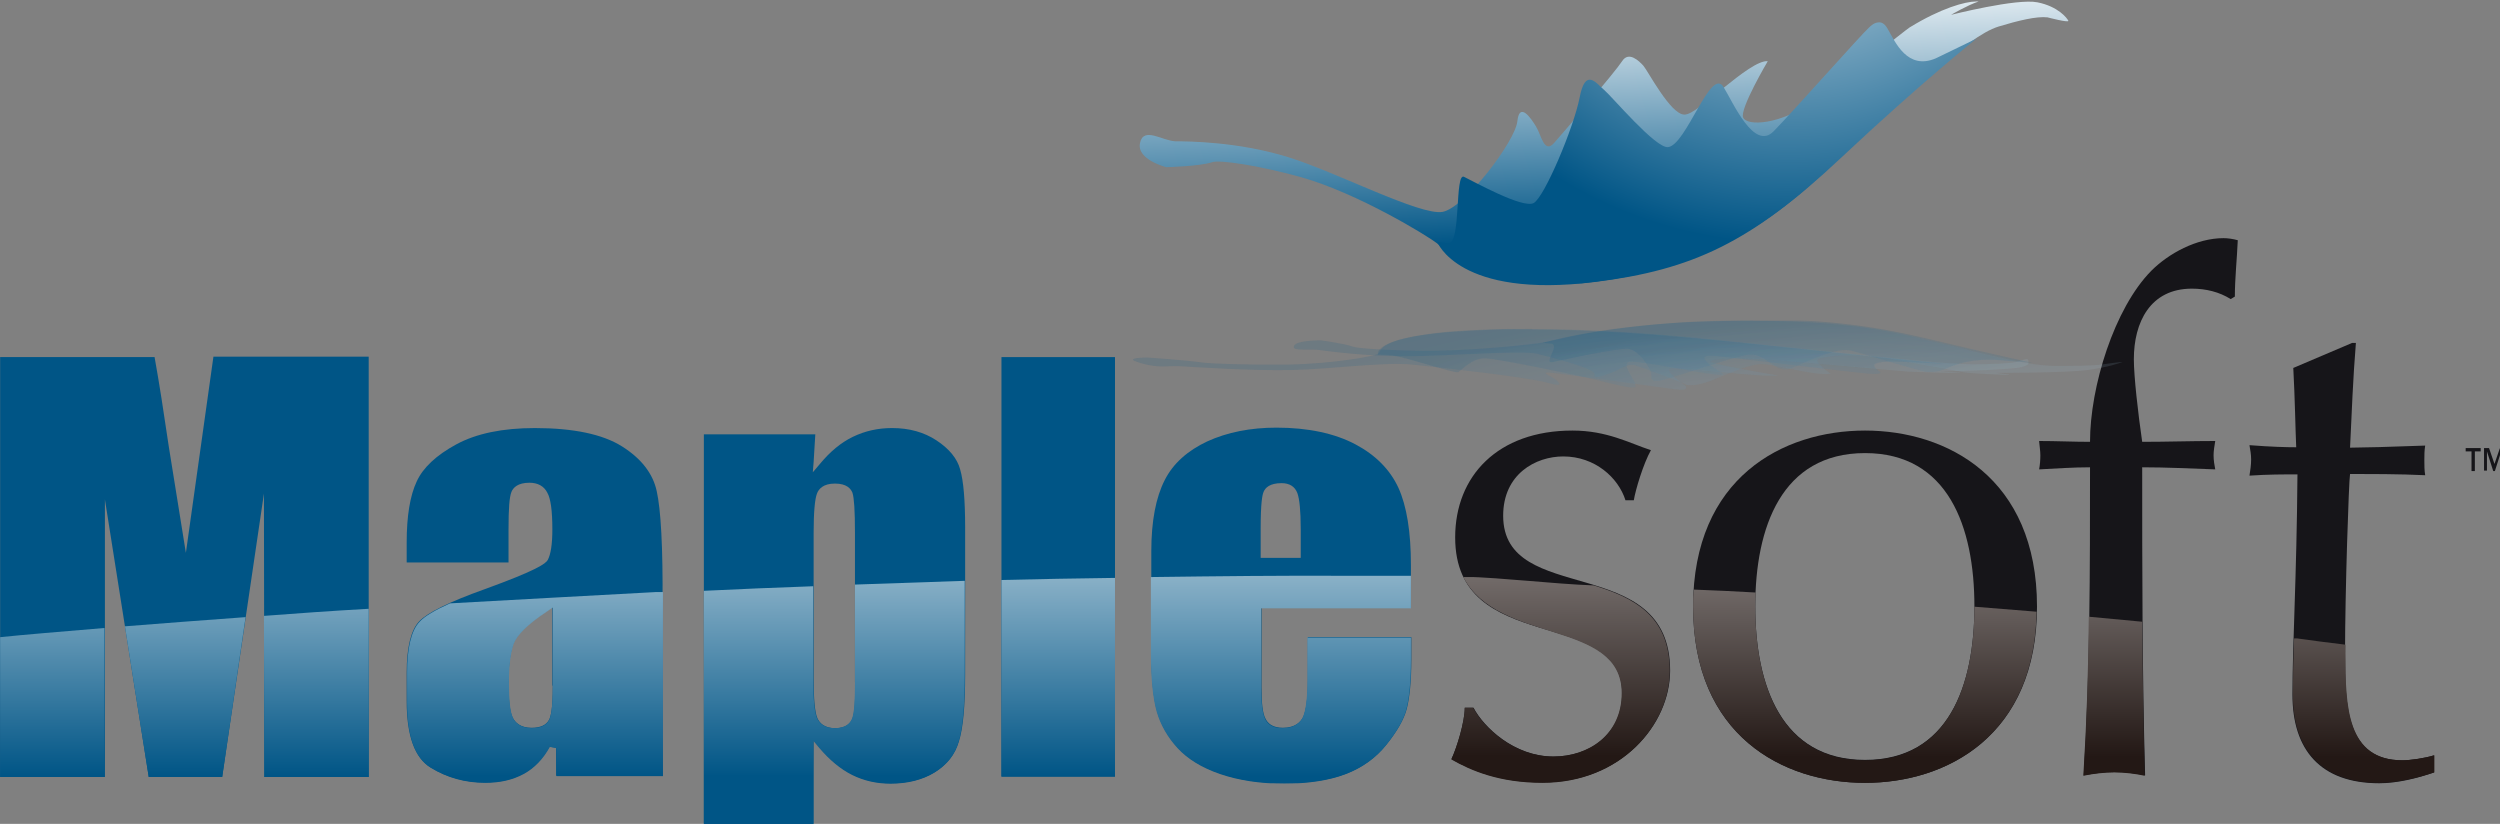 <?xml version="1.0" encoding="UTF-8" standalone="no"?>
<!-- Created with Inkscape (http://www.inkscape.org/) -->

<svg
   width="158.724mm"
   height="52.308mm"
   viewBox="0 0 158.724 52.308"
   version="1.1"
   id="svg5"
   xml:space="preserve"
   inkscape:export-filename="Maplesoft.svg"
   inkscape:export-xdpi="96"
   inkscape:export-ydpi="96"
   xmlns:inkscape="http://www.inkscape.org/namespaces/inkscape"
   xmlns:sodipodi="http://sodipodi.sourceforge.net/DTD/sodipodi-0.dtd"
   xmlns:xlink="http://www.w3.org/1999/xlink"
   xmlns="http://www.w3.org/2000/svg"
   xmlns:svg="http://www.w3.org/2000/svg"><rect x="0" y="0" width="158.724" height="52.308" fill="#808080" stroke="none"/><sodipodi:namedview
     id="namedview7"
     pagecolor="#ffffff"
     bordercolor="#666666"
     borderopacity="1.0"
     inkscape:showpageshadow="2"
     inkscape:pageopacity="0.0"
     inkscape:pagecheckerboard="0"
     inkscape:deskcolor="#d1d1d1"
     inkscape:document-units="mm"
     showgrid="false" /><defs
     id="defs2"><path
       id="SVGID_1_"
       d="m 477.5,231.4 c -1.5,1 -15.3,12.2 -22.5,17.4 -8.6,6.1 -16.5,6.3 -17.4,4.2 -0.9,-2 5.9,-13.5 5.9,-13.5 -2.2,-0.2 -6.5,3.1 -10.6,6.4 -4,3.2 -7.7,6.5 -9.4,6.4 -3.3,0 -8.8,-10.6 -9.8,-11.7 -1,-1.1 -3.5,-3.6 -5.1,-1.1 -1.6,2.5 -13.9,16.9 -16.3,19.6 -2.4,2.7 -3.1,-2 -4.3,-3.9 -1.2,-2 -4,-6.1 -4.5,-1.3 -0.5,4.8 -12.6,20.7 -17.9,21.7 -5.3,1 -25.6,-9.6 -37,-13.1 -11.9,-3.7 -23.8,-3.8 -27,-3.8 -3.1,-0.1 -7.7,-3.6 -8.5,0.4 -0.9,4 6.3,5.8 6.3,5.8 0,0 8,-0.2 11,-1.2 1.6,-0.6 10.9,0.7 21.3,3.6 13.5,3.8 30.2,14 32.5,15.8 3.6,3 12.2,10.5 34.8,9.6 38.6,-3.8 54.8,-24.1 65.8,-33.8 11.9,-10.4 26.1,-25.3 34,-27.7 4.6,-1.4 9.1,-2.5 11.7,-2.2 0,0 5.3,1.4 5,0.8 -0.3,-0.6 -2.4,-3.4 -7.4,-4.4 -4.9,-1 -20.7,3 -20.7,3 0,0 3.9,-2.3 6.6,-3.2 -0.2,0 -0.4,0 -0.6,0 -2.6,0 -8.4,1.6 -15.9,6.2" /><path
       id="SVGID_4_"
       d="m 467.7,231.5 c -1.7,1.5 -18.1,20 -22.8,24.8 -4.7,4.8 -9.7,-6.9 -12,-10.6 -3.1,-5 -8.9,13.9 -13.3,14.4 -3,0.3 -13.4,-12.1 -15.3,-13.7 -1.9,-1.6 -4.5,-5.5 -5.9,1.9 -1.4,7.1 -8.4,23.8 -11,25.2 -2.6,1.4 -14.6,-5.3 -16.7,-6.3 -2.2,-1 -0.7,15.7 -3.6,15.9 l -2.8,-0.3 c 0,0 5.1,13.7 37.8,9.6 23.4,-2.9 37.4,-9.5 58.9,-29.7 19.5,-18.3 32.5,-28.6 32.5,-28.6 l -9.7,4.7 c -6.9,3 -9.8,-4 -11.5,-6.9 -0.7,-1.3 -1.4,-1.7 -2.1,-1.7 -1.1,0 -1.9,0.7 -2.5,1.3" /><rect
       id="SVGID_7_"
       x="291.3"
       y="303.6"
       width="214.7"
       height="14.7" /><rect
       id="SVGID_9_"
       x="291.3"
       y="303.6"
       width="214.7"
       height="14.7" /><rect
       id="SVGID_11_"
       x="291.3"
       y="303.6"
       width="214.7"
       height="14.7" /><path
       id="SVGID_13_"
       d="m 387,303.6 c -6.9,0 -14,0.2 -21,0.8 -16.9,1.8 -14.7,4.6 -16,5.3 -0.8,0.4 -10.1,2.3 -21.6,2.5 -9,0.1 -18.1,-0.2 -20.4,-0.5 -4.2,-0.6 -13.2,-1.2 -13.2,-1.2 0,0 -3.3,0 -3.4,0.5 v 0 c 0,0.2 0.5,0.4 1.7,0.8 3.2,0.9 5,0.9 7,0.8 0.9,0 1.8,-0.1 2.9,0 3.4,0.2 16.6,1.1 26.4,0.9 9.4,-0.2 22.2,-2 29,-1.3 6.8,0.7 27.5,3 32.1,4.3 4.6,1.3 2.9,-0.1 2.1,-0.8 -0.9,-0.7 -4.5,-2 -0.4,-1.5 4.1,0.5 25.5,3.4 28.9,3.9 3.3,0.5 3,-0.4 2.7,-0.8 -0.3,-0.4 -5.7,-3.9 -3.4,-4.2 1.1,-0.1 6.4,0.4 11.9,0.9 6,0.6 12.2,1.1 13.7,0.8 0,0 -14.9,-2.5 -16.1,-3.2 -1.2,-0.6 4.6,-1.4 16.1,-0.4 9.6,0.7 29.4,2.6 31.3,2.7 2,0.1 11.6,0.4 12.4,0.3 0.8,-0.1 -4.7,-0.3 -4.7,-0.3 0,0 16.6,-0.4 19.3,-1.1 2.7,-0.7 1.7,-1.7 1.4,-1.9 -0.3,-0.2 -2.8,0.7 -2.8,0.7 -1.5,0.3 -5.7,0.5 -10.2,0.5 -7.7,0.1 -31,-2.8 -48.6,-4.5 -12.5,-1.3 -33.6,-3.9 -56.7,-3.9 H 387 Z" /><rect
       id="SVGID_16_"
       x="350.1"
       y="303.6"
       width="136"
       height="14.1" /><path
       id="SVGID_18_"
       d="m 367.3,304.4 c -18.8,1.5 -17.2,5.4 -17.2,5.4 l 2.8,0.1 c 3.4,0.3 15.9,4.6 16.5,4.1 0.7,-0.5 3.3,-3.4 6.4,-3.3 3.1,0.1 22.8,4.1 30,6 2.9,0.7 4.5,1 5.3,1 v 0 c 1.2,0 0.6,-0.6 0.6,-1 0,-0.6 -3.6,-5.1 -1.2,-5.2 1.6,-0.1 6.4,0.7 11.2,1.6 6.1,1.1 12.2,2.1 10.9,1.2 -1.6,-1.2 -8.3,-5 -0.8,-4.1 7.6,0.9 32.5,3.9 35.1,4.1 1.9,0.2 4.6,0.3 3.2,-0.6 -1.4,-1 -2.8,-2.4 4.7,-2.2 l 11.1,0.5 c 0,0 -15.2,-1.5 -48.3,-5 -21.4,-2.2 -36.7,-3.2 -49.9,-3.2 -7.1,-0.2 -13.7,0.1 -20.4,0.6" /><rect
       id="SVGID_21_"
       x="329.9"
       y="301.6"
       width="198.7"
       height="15.6" /><rect
       id="SVGID_23_"
       x="329.9"
       y="301.6"
       width="198.7"
       height="15.6" /><rect
       id="SVGID_25_"
       x="329.9"
       y="301.6"
       width="198.7"
       height="15.6" /><path
       id="SVGID_27_"
       d="m 440.1,301.6 c -4.9,0 -10.2,0.1 -16.2,0.4 -22.3,1.5 -30.5,4.3 -34.2,4.9 -2.2,0.4 -17.8,2.1 -28.9,2 -8.6,-0.1 -15.8,-0.6 -16.7,-1 -1.8,-0.7 -7.6,-1.5 -7.6,-1.5 0,0 -5.9,-0.1 -6.5,1.3 0,0.1 -0.1,0.2 -0.1,0.2 v 0.1 c 0.1,0.7 1.8,0.6 3.5,0.6 0.9,0 1.9,0 2.6,0.1 2.3,0.3 11.1,1.5 20.9,1.5 9.5,0 27.8,-1.5 31.3,-0.6 3.5,0.9 14.3,3.6 13.8,5 -0.5,1.4 3.1,-0.1 4.7,-0.7 1.6,-0.7 3.3,-2.1 5.1,-1.5 1.8,0.6 11,3.9 12.1,4.6 1.1,0.6 4.1,-0.3 5.4,-0.7 1.2,-0.4 8.9,-4 12.2,-4.2 1.6,-0.1 4.6,0.5 7.8,1.2 3.4,0.7 7,1.4 9.3,1.1 0,0 -4.3,-2.9 -3,-3.6 1.3,-0.7 9.2,-1.3 16.4,-0.1 6.1,1 17.6,3.2 18.8,3.4 1.2,0.2 9.4,0.6 10.4,0.6 1,-0.1 -3,-0.5 -3,-0.5 0,0 16.7,0 21.9,-0.7 5.1,-0.7 7.8,-1.7 8.3,-1.9 0.5,-0.2 -5.1,0.6 -5.1,0.6 -2.6,0.3 -6.9,0.3 -11.2,0.3 -7.3,-0.1 -18.4,-3.4 -28,-5.6 -7.5,-1.7 -18.4,-5.2 -43.9,-5.2 h -0.1 z" /><rect
       id="SVGID_30_"
       x="389.5"
       y="301.6"
       width="117.5"
       height="14.6" /><path
       id="SVGID_32_"
       d="m 441.2,301.6 c -5,0 -10.3,0.2 -16.1,0.4 -22.9,1.1 -35.6,5 -35.6,5 l 2.2,0.2 c 2,0.4 -2.1,4.9 0.2,4.4 2.4,-0.5 15.7,-3.4 18.1,-3.2 2.3,0.2 5.8,4.6 5.6,6.6 -0.1,0.8 0.4,1.1 1.1,1.1 h 0.1 c 1.2,0 2.9,-0.6 4.2,-1 2.3,-0.6 15.3,-5.1 18.2,-5.3 1.9,-0.1 3.3,0.9 4.6,1.8 1.7,1.2 3.3,2.4 5.6,1.4 3.1,-1.3 10.6,-5.2 14.3,-4.1 3.6,1.1 15.7,4.6 17.1,4.9 1,0.2 3.1,0.4 5.3,-0.6 2.2,-1 6.2,-2.5 12.4,-2.1 l 8.5,0.7 c 0,0 -8.5,-1.8 -26.1,-6 -13,-3.1 -24.8,-4.4 -39.3,-4.4 h -0.4 z" /><path
       id="SVGID_35_"
       d="m 142.9,396.9 c -0.7,-1.4 -1,-4.2 -1,-8.7 0,-3.9 0.4,-6.8 1.1,-9 0.8,-2.2 3.4,-4.8 8.1,-7.9 l 1.3,-0.9 v 18.8 c 0,5.8 -0.5,7.4 -0.9,8.2 -0.7,1.3 -2.1,1.9 -4.2,1.9 -2.7,-0.1 -3.9,-1.3 -4.4,-2.4 m -15.1,-27.5 c -3.6,1.6 -6.1,3.1 -7.3,4.4 -2,2.1 -3,6.3 -3,12.3 v 6.9 c 0,8.2 1.9,13.5 5.7,15.8 3.9,2.4 8.3,3.6 13,3.6 3.6,0 6.6,-0.7 9.2,-2.1 2.6,-1.4 4.7,-3.6 6.3,-6.5 l 1.6,0.3 v 6.7 h 25.5 v -41.2 c 0,-1 0,-2 0,-3 -18.1,1 -35.2,1.9 -51,2.8" /><path
       id="SVGID_38_"
       d="m 224.8,364.9 v 23.4 c 0,4.6 -0.2,7.4 -0.7,8.7 -0.4,1 -1.4,2.3 -4.1,2.3 -2.7,0 -3.8,-1.3 -4.3,-2.4 -0.6,-1.4 -0.9,-4.5 -0.9,-9.7 v -21.9 c -9,0.3 -17.7,0.7 -26.3,1.1 V 423 h 26.3 v -20.7 l 1.5,1.8 c 2.4,2.8 5,5 7.8,6.4 2.8,1.4 5.9,2.1 9.2,2.1 4.1,0 7.7,-0.9 10.6,-2.7 2.9,-1.8 4.8,-4.2 5.7,-7.3 1,-3.1 1.5,-8.5 1.5,-16 V 364 c -8.9,0.3 -17.6,0.6 -26.3,0.9" /><path
       id="SVGID_41_"
       d="M 259.9,363.8 V 411 h 27.2 v -47.7 c -9.2,0.1 -18.2,0.3 -27.2,0.5" /><path
       id="SVGID_44_"
       d="m 295.7,363.1 v 18.3 c 0,6.1 0.5,10.9 1.4,14 0.9,3.1 2.6,6.1 5,8.7 2.4,2.6 5.8,4.7 10.2,6.2 4.4,1.5 9.5,2.3 15.3,2.3 5.9,0 10.9,-0.8 14.8,-2.3 3.9,-1.5 7.1,-3.8 9.6,-6.9 2.5,-3.1 4.2,-6 4.9,-8.6 0.7,-2.7 1.1,-6.7 1.1,-11.8 v -5.4 h -24.8 v 10.3 c 0,4.3 -0.4,7.2 -1.1,8.8 -0.6,1.2 -1.9,2.6 -4.9,2.6 -2.5,0 -3.6,-1.1 -4.1,-2.1 -0.6,-1.2 -1,-3.7 -1,-7.7 v -18.9 h 36 v -7.8 c -4.8,0 -9.5,0 -14.2,0 -16.4,-0.1 -32.4,0.1 -48.2,0.3" /><path
       id="SVGID_47_"
       d="m 83.2,372.4 0.1,38.6 h 25 v -40.3 c -8.9,0.5 -17.2,1.1 -25.1,1.7" /><path
       id="SVGID_50_"
       d="M 20,377.5 V 411 h 25 v -35.7 c -10.7,0.9 -19.2,1.6 -25,2.2" /><path
       id="SVGID_53_"
       d="m 49.9,374.9 5.7,36.1 h 17.6 l 5.6,-38.3 c -10.7,0.8 -20.4,1.5 -28.9,2.2" /><path
       id="SVGID_56_"
       d="m 408.5,390.9 c 0,10 -8,15.2 -16.4,15.2 -9.5,0 -16.8,-7.1 -19.2,-11.7 h -2 c 0,3.4 -1.9,9.5 -3.2,12.4 4.7,2.7 11.5,5.6 21.8,5.6 18.8,0 30.5,-13.9 30.5,-26.8 0,-13.4 -8.8,-17.6 -18.2,-20.5 -10.3,-0.4 -21.1,-1.8 -31.3,-2.1 8.2,16.3 38,10.2 38,27.9" /><path
       id="SVGID_59_"
       d="m 425.6,370.2 c 0,30.8 21.5,42.2 41.2,42.2 19.4,0 40.6,-11.1 41.1,-41 -5,-0.4 -9.9,-0.8 -14.9,-1.2 v 0 c 0,19 -6.3,36.8 -26.2,36.8 -20,0 -26.3,-17.8 -26.3,-36.8 0,-1.1 0,-2.3 0.1,-3.4 -5,-0.3 -9.9,-0.5 -14.8,-0.7 -0.2,1.4 -0.2,2.7 -0.2,4.1" /><path
       id="SVGID_62_"
       d="m 519.1,410.7 c 2.5,-0.5 5.1,-0.8 7.4,-0.8 2.4,0 4.9,0.3 7.3,0.8 -0.3,-12.4 -0.5,-24.7 -0.6,-36.9 -4.3,-0.4 -8.5,-0.8 -12.8,-1.2 -0.1,12.6 -0.5,25.3 -1.3,38.1" /><path
       id="SVGID_65_"
       d="m 569.3,391.2 c 0,13.2 6.8,21.2 20.8,21.2 4.2,0 9.1,-1.2 13.1,-2.5 v -4.1 c -2.2,0.7 -5.8,1.2 -7.6,1.2 -13.4,0 -13.7,-12.9 -13.7,-25.6 0,-0.7 0,-1.4 0,-2.1 -4.1,-0.5 -8.2,-1 -12.3,-1.6 -0.2,5 -0.3,9.4 -0.3,13.5" /><linearGradient
       id="SVGID_3_"
       gradientUnits="userSpaceOnUse"
       x1="-4.209"
       y1="729.047"
       x2="-0.341"
       y2="729.047"
       gradientTransform="matrix(0.604,15.951,-15.951,0.604,12034.003,-152.812)">
		<stop
   offset="0"
   style="stop-color:#FFFFFF"
   id="stop34" />
		<stop
   offset="1"
   style="stop-color:#005586"
   id="stop36" />
	</linearGradient><clipPath
       id="SVGID_2_">
		<use
   xlink:href="#SVGID_1_"
   style="overflow:visible"
   id="use31" />
	</clipPath><radialGradient
       id="SVGID_6_"
       cx="19.561"
       cy="737.606"
       r="3.868"
       gradientTransform="matrix(-26.266,6.695,-6.695,-26.266,5900.418,19421.447)"
       gradientUnits="userSpaceOnUse">
		<stop
   offset="0"
   style="stop-color:#FFFFFF"
   id="stop49" />
		<stop
   offset="1"
   style="stop-color:#005586"
   id="stop51" />
	</radialGradient><clipPath
       id="SVGID_5_">
		<use
   xlink:href="#SVGID_4_"
   style="overflow:visible"
   id="use46" />
	</clipPath><clipPath
       id="SVGID_8_">
				<use
   xlink:href="#SVGID_7_"
   style="overflow:visible"
   id="use61" />
			</clipPath><clipPath
       id="SVGID_10_">
					<use
   xlink:href="#SVGID_9_"
   style="overflow:visible"
   id="use67" />
				</clipPath><clipPath
       id="SVGID_12_">
							<use
   xlink:href="#SVGID_11_"
   style="overflow:visible"
   id="use73" />
						</clipPath><linearGradient
       id="SVGID_15_"
       gradientUnits="userSpaceOnUse"
       x1="38.094"
       y1="665.806"
       x2="41.962"
       y2="665.806"
       gradientTransform="matrix(-27.19,-10.61,-7.539,1.759,6536.355,-423.958)">
								<stop
   offset="0"
   style="stop-color:#FFFFFF"
   id="stop82" />
								<stop
   offset="1"
   style="stop-color:#005586"
   id="stop84" />
							</linearGradient><clipPath
       id="SVGID_14_">
								<use
   xlink:href="#SVGID_13_"
   style="overflow:visible"
   id="use79" />
							</clipPath><clipPath
       id="SVGID_17_">
							<use
   xlink:href="#SVGID_16_"
   style="overflow:visible"
   id="use98" />
						</clipPath><radialGradient
       id="SVGID_20_"
       cx="0.26"
       cy="692.979"
       r="3.868"
       gradientTransform="matrix(-29.815,0.718,22.231,9.595,-14900.823,-6308.727)"
       gradientUnits="userSpaceOnUse">
								<stop
   offset="0"
   style="stop-color:#FFFFFF"
   id="stop107" />
								<stop
   offset="5.615230e-003"
   style="stop-color:#FFFFFF"
   id="stop109" />
								<stop
   offset="1"
   style="stop-color:#005586"
   id="stop111" />
							</radialGradient><clipPath
       id="SVGID_19_">
								<use
   xlink:href="#SVGID_18_"
   style="overflow:visible"
   id="use104" />
							</clipPath><clipPath
       id="SVGID_22_">
				<use
   xlink:href="#SVGID_21_"
   style="overflow:visible"
   id="use131" />
			</clipPath><clipPath
       id="SVGID_24_">
					<use
   xlink:href="#SVGID_23_"
   style="overflow:visible"
   id="use137" />
				</clipPath><clipPath
       id="SVGID_26_">
							<use
   xlink:href="#SVGID_25_"
   style="overflow:visible"
   id="use143" />
						</clipPath><linearGradient
       id="SVGID_29_"
       gradientUnits="userSpaceOnUse"
       x1="52.518"
       y1="769.312"
       x2="56.386"
       y2="769.312"
       gradientTransform="matrix(15.619,-11.274,-13.731,1.607,10125.406,-301.069)">
								<stop
   offset="0"
   style="stop-color:#FFFFFF"
   id="stop152" />
								<stop
   offset="1"
   style="stop-color:#005586"
   id="stop154" />
							</linearGradient><clipPath
       id="SVGID_28_">
								<use
   xlink:href="#SVGID_27_"
   style="overflow:visible"
   id="use149" />
							</clipPath><clipPath
       id="SVGID_31_">
							<use
   xlink:href="#SVGID_30_"
   style="overflow:visible"
   id="use168" />
						</clipPath><radialGradient
       id="SVGID_34_"
       cx="38.382"
       cy="692.93"
       r="3.868"
       gradientTransform="matrix(-29.998,0.05,-14.822,10.085,11832.912,-6649.132)"
       gradientUnits="userSpaceOnUse">
								<stop
   offset="0"
   style="stop-color:#FFFFFF"
   id="stop177" />
								<stop
   offset="1"
   style="stop-color:#005586"
   id="stop179" />
							</radialGradient><clipPath
       id="SVGID_33_">
								<use
   xlink:href="#SVGID_32_"
   style="overflow:visible"
   id="use174" />
							</clipPath><linearGradient
       id="SVGID_37_"
       gradientUnits="userSpaceOnUse"
       x1="6.677"
       y1="708.295"
       x2="10.545"
       y2="708.295"
       gradientTransform="matrix(0,23.018,23.018,0,-16155.381,168.11)">
		<stop
   offset="0"
   style="stop-color:#FFFFFF"
   id="stop218" />
		<stop
   offset="1"
   style="stop-color:#005586"
   id="stop220" />
	</linearGradient><clipPath
       id="SVGID_36_">
		<use
   xlink:href="#SVGID_35_"
   style="overflow:visible"
   id="use215" />
	</clipPath><linearGradient
       id="SVGID_40_"
       gradientUnits="userSpaceOnUse"
       x1="6.677"
       y1="710.607"
       x2="10.545"
       y2="710.607"
       gradientTransform="matrix(0,23.018,23.018,0,-16136.998,168.105)">
		<stop
   offset="0"
   style="stop-color:#FFFFFF"
   id="stop233" />
		<stop
   offset="1"
   style="stop-color:#005586"
   id="stop235" />
	</linearGradient><clipPath
       id="SVGID_39_">
		<use
   xlink:href="#SVGID_38_"
   style="overflow:visible"
   id="use230" />
	</clipPath><linearGradient
       id="SVGID_43_"
       gradientUnits="userSpaceOnUse"
       x1="6.677"
       y1="712.334"
       x2="10.545"
       y2="712.334"
       gradientTransform="matrix(0,23.018,23.018,0,-16123.027,168.109)">
		<stop
   offset="0"
   style="stop-color:#FFFFFF"
   id="stop248" />
		<stop
   offset="1"
   style="stop-color:#005586"
   id="stop250" />
	</linearGradient><clipPath
       id="SVGID_42_">
		<use
   xlink:href="#SVGID_41_"
   style="overflow:visible"
   id="use245" />
	</clipPath><linearGradient
       id="SVGID_46_"
       gradientUnits="userSpaceOnUse"
       x1="6.677"
       y1="714.053"
       x2="10.546"
       y2="714.053"
       gradientTransform="matrix(0,23.019,23.019,0,-16109.873,168.09)">
		<stop
   offset="0"
   style="stop-color:#FFFFFF"
   id="stop263" />
		<stop
   offset="1"
   style="stop-color:#005586"
   id="stop265" />
	</linearGradient><clipPath
       id="SVGID_45_">
		<use
   xlink:href="#SVGID_44_"
   style="overflow:visible"
   id="use260" />
	</clipPath><linearGradient
       id="SVGID_49_"
       gradientUnits="userSpaceOnUse"
       x1="6.677"
       y1="706.609"
       x2="10.545"
       y2="706.609"
       gradientTransform="matrix(0,23.018,23.018,0,-16169.302,168.099)">
		<stop
   offset="0"
   style="stop-color:#FFFFFF"
   id="stop278" />
		<stop
   offset="1"
   style="stop-color:#005586"
   id="stop280" />
	</linearGradient><clipPath
       id="SVGID_48_">
		<use
   xlink:href="#SVGID_47_"
   style="overflow:visible"
   id="use275" />
	</clipPath><linearGradient
       id="SVGID_52_"
       gradientUnits="userSpaceOnUse"
       x1="6.677"
       y1="704.573"
       x2="10.546"
       y2="704.573"
       gradientTransform="matrix(0,23.019,23.019,0,-16185.951,168.09)">
		<stop
   offset="0"
   style="stop-color:#FFFFFF"
   id="stop293" />
		<stop
   offset="1"
   style="stop-color:#005586"
   id="stop295" />
	</linearGradient><clipPath
       id="SVGID_51_">
		<use
   xlink:href="#SVGID_50_"
   style="overflow:visible"
   id="use290" />
	</clipPath><linearGradient
       id="SVGID_55_"
       gradientUnits="userSpaceOnUse"
       x1="6.677"
       y1="705.598"
       x2="10.545"
       y2="705.598"
       gradientTransform="matrix(0,23.018,23.018,0,-16177.435,168.099)">
		<stop
   offset="0"
   style="stop-color:#FFFFFF"
   id="stop308" />
		<stop
   offset="1"
   style="stop-color:#005586"
   id="stop310" />
	</linearGradient><clipPath
       id="SVGID_54_">
		<use
   xlink:href="#SVGID_53_"
   style="overflow:visible"
   id="use305" />
	</clipPath><linearGradient
       id="SVGID_58_"
       gradientUnits="userSpaceOnUse"
       x1="9.226"
       y1="717.686"
       x2="13.094"
       y2="717.686"
       gradientTransform="matrix(0,30.89,30.89,0,-21775.387,1.554)">
		<stop
   offset="0"
   style="stop-color:#FFFFFF"
   id="stop323" />
		<stop
   offset="1"
   style="stop-color:#231815"
   id="stop325" />
	</linearGradient><clipPath
       id="SVGID_57_">
		<use
   xlink:href="#SVGID_56_"
   style="overflow:visible"
   id="use320" />
	</clipPath><linearGradient
       id="SVGID_61_"
       gradientUnits="userSpaceOnUse"
       x1="9.032"
       y1="719.371"
       x2="12.9"
       y2="719.371"
       gradientTransform="matrix(0,30.138,30.138,0,-21213.385,17.393)">
		<stop
   offset="0"
   style="stop-color:#FFFFFF"
   id="stop338" />
		<stop
   offset="1"
   style="stop-color:#231815"
   id="stop340" />
	</linearGradient><clipPath
       id="SVGID_60_">
		<use
   xlink:href="#SVGID_59_"
   style="overflow:visible"
   id="use335" />
	</clipPath><linearGradient
       id="SVGID_64_"
       gradientUnits="userSpaceOnUse"
       x1="9.032"
       y1="720.842"
       x2="12.9"
       y2="720.842"
       gradientTransform="matrix(0,30.138,30.138,0,-21197.93,17.393)">
		<stop
   offset="0"
   style="stop-color:#FFFFFF"
   id="stop353" />
		<stop
   offset="1"
   style="stop-color:#231815"
   id="stop355" />
	</linearGradient><clipPath
       id="SVGID_63_">
		<use
   xlink:href="#SVGID_62_"
   style="overflow:visible"
   id="use350" />
	</clipPath><linearGradient
       id="SVGID_67_"
       gradientUnits="userSpaceOnUse"
       x1="9.032"
       y1="722.311"
       x2="12.9"
       y2="722.311"
       gradientTransform="matrix(0,30.138,30.138,0,-21182.496,17.393)">
		<stop
   offset="0"
   style="stop-color:#FFFFFF"
   id="stop368" />
		<stop
   offset="1"
   style="stop-color:#231815"
   id="stop370" />
	</linearGradient><clipPath
       id="SVGID_66_">
		<use
   xlink:href="#SVGID_65_"
   style="overflow:visible"
   id="use365" />
	</clipPath></defs><g
     inkscape:label="Ebene 1"
     inkscape:groupmode="layer"
     id="layer1"
     transform="translate(285.556,-43.83)"><g
       id="g646"
       transform="matrix(0.265,0,0,0.265,-290.847,-15.754)"><g
         id="g26">
	<path
   class="st0"
   d="m 373,394.4 c 2.4,4.6 9.7,11.7 19.2,11.7 8.5,0 16.4,-5.2 16.4,-15.2 0,-21 -40,-8.6 -40,-37.3 0,-14.7 10.2,-25.6 28.1,-25.6 8.3,0 13.6,3 18.8,4.7 -1.8,3.2 -3.7,9.5 -4.1,12 h -2 c -1.7,-5.4 -7.3,-10.5 -14.9,-10.5 -6.6,0 -14.4,4.2 -14.4,14.2 0,22 40,8.5 40,37.1 0,12.9 -11.7,26.8 -30.5,26.8 -10.3,0 -17.1,-2.9 -21.9,-5.6 1.4,-2.9 3.2,-9 3.2,-12.3 z"
   id="path18"
   style="fill:#161519" />
	<path
   class="st0"
   d="m 466.8,328 c 19.6,0 41.2,11.3 41.2,42.2 0,30.8 -21.5,42.2 -41.2,42.2 -19.7,0 -41.2,-11.3 -41.2,-42.2 0,-30.9 21.5,-42.2 41.2,-42.2 m 0,78.9 c 20,0 26.2,-17.8 26.2,-36.8 0,-19 -6.3,-36.7 -26.2,-36.7 -20,0 -26.3,17.8 -26.3,36.7 0,19 6.3,36.8 26.3,36.8"
   id="path20"
   style="fill:#161519" />
	<path
   class="st0"
   d="m 554.4,296.5 c -2.7,-1.7 -5.9,-2.5 -9.3,-2.5 -10,0 -13.9,8.1 -13.9,16.9 0,4.1 1,12.9 2,19.8 5.8,0 11.7,-0.2 17.5,-0.2 -0.2,1.2 -0.4,2.4 -0.4,3.4 0,1.2 0.2,2.4 0.4,3.4 -5.8,-0.2 -11.7,-0.5 -17.5,-0.5 0,24.5 0,48.9 0.7,73.8 -2.4,-0.5 -4.9,-0.8 -7.3,-0.8 -2.4,0 -4.9,0.3 -7.4,0.8 1.5,-24.9 1.5,-49.1 1.5,-73.8 -4.1,0 -8.1,0.3 -12.2,0.5 0.2,-1 0.3,-2.2 0.3,-3.4 0,-1 -0.2,-2.2 -0.3,-3.4 4.1,0 8.3,0.2 12.2,0.2 0,-13.2 5.8,-32 14.7,-41 4.1,-4.1 10.8,-7.8 17.3,-7.8 1,0 2.4,0.2 3.4,0.5 -0.2,4.6 -0.7,9.2 -0.7,13.5 z"
   id="path22"
   style="fill:#161519" />
	<path
   class="st0"
   d="m 583.5,307 h 0.9 c -0.7,8.5 -1,16.8 -1.4,25.1 2.4,0 10.2,-0.2 18,-0.5 -0.2,1.2 -0.2,2.4 -0.2,3.5 0,1.2 0,2.4 0.2,3.6 -5.9,-0.3 -13.9,-0.3 -18,-0.3 -0.3,1.7 -1.2,28.3 -1.2,43 0,12.7 0.3,25.6 13.7,25.6 1.9,0 5.4,-0.5 7.6,-1.2 v 4.1 c -3.9,1.4 -8.8,2.6 -13.1,2.6 -14.1,0 -20.8,-8 -20.8,-21.2 0,-12.4 1,-27.6 1.2,-52.8 -3.4,0 -7.1,0 -11.5,0.3 0.2,-1.3 0.4,-2.5 0.4,-3.9 0,-1.2 -0.2,-2.2 -0.4,-3.4 5.1,0.4 8.8,0.5 11.2,0.5 -0.2,-4.4 -0.3,-11.7 -0.7,-19 z"
   id="path24"
   style="fill:#161519" />
</g><g
         id="g41">
	<defs
   id="defs29" />
	<clipPath
   id="clipPath2026">
		<use
   xlink:href="#SVGID_1_"
   style="overflow:visible"
   id="use2024" />
	</clipPath>
	
		<linearGradient
   id="linearGradient2032"
   gradientUnits="userSpaceOnUse"
   x1="-4.209"
   y1="729.047"
   x2="-0.341"
   y2="729.047"
   gradientTransform="matrix(0.604,15.951,-15.951,0.604,12034.003,-152.812)">
		<stop
   offset="0"
   style="stop-color:#FFFFFF"
   id="stop2028" />
		<stop
   offset="1"
   style="stop-color:#005586"
   id="stop2030" />
	</linearGradient>
	<polygon
   class="st1"
   points="515.4,216 289.6,224.6 292.6,302.1 518.4,293.6 "
   clip-path="url(#SVGID_2_)"
   id="polygon39"
   style="fill:url(#SVGID_3_)" />
</g><g
         id="g56">
	<defs
   id="defs44" />
	<clipPath
   id="clipPath2040">
		<use
   xlink:href="#SVGID_4_"
   style="overflow:visible"
   id="use2038" />
	</clipPath>
	
		<radialGradient
   id="radialGradient2046"
   cx="19.561"
   cy="737.606"
   r="3.868"
   gradientTransform="matrix(-26.266,6.695,-6.695,-26.266,5900.418,19421.447)"
   gradientUnits="userSpaceOnUse">
		<stop
   offset="0"
   style="stop-color:#FFFFFF"
   id="stop2042" />
		<stop
   offset="1"
   style="stop-color:#005586"
   id="stop2044" />
	</radialGradient>
	<polygon
   class="st2"
   points="509.1,292.4 485.4,199.3 348.2,234.2 372,327.3 "
   clip-path="url(#SVGID_5_)"
   id="polygon54"
   style="fill:url(#SVGID_6_)" />
</g><g
         id="g196">
	<g
   class="st3"
   id="g126"
   style="opacity:0.75">
		<g
   id="g124">
			<defs
   id="defs59" />
			<clipPath
   id="clipPath2054">
				<use
   xlink:href="#SVGID_7_"
   style="overflow:visible"
   id="use2052" />
			</clipPath>
			<g
   class="st4"
   clip-path="url(#SVGID_8_)"
   id="g122">
				<defs
   id="defs65" />
				<clipPath
   id="clipPath2060">
					<use
   xlink:href="#SVGID_9_"
   style="overflow:visible"
   id="use2058" />
				</clipPath>
				<g
   class="st5"
   clip-path="url(#SVGID_10_)"
   id="g93"
   style="opacity:0.2">
					<g
   id="g91">
						<defs
   id="defs71" />
						<clipPath
   id="clipPath2066">
							<use
   xlink:href="#SVGID_11_"
   style="overflow:visible"
   id="use2064" />
						</clipPath>
						<g
   class="st6"
   clip-path="url(#SVGID_12_)"
   id="g89">
							<defs
   id="defs77" />
							<clipPath
   id="clipPath2072">
								<use
   xlink:href="#SVGID_13_"
   style="overflow:visible"
   id="use2070" />
							</clipPath>
							
								<linearGradient
   id="linearGradient2078"
   gradientUnits="userSpaceOnUse"
   x1="38.094"
   y1="665.806"
   x2="41.962"
   y2="665.806"
   gradientTransform="matrix(-27.19,-10.61,-7.539,1.759,6536.355,-423.958)">
								<stop
   offset="0"
   style="stop-color:#FFFFFF"
   id="stop2074" />
								<stop
   offset="1"
   style="stop-color:#005586"
   id="stop2076" />
							</linearGradient>
							<polygon
   class="st7"
   points="531,313 372,350.1 267.1,309.2 426.2,272.1 "
   clip-path="url(#SVGID_14_)"
   id="polygon87"
   style="fill:url(#SVGID_15_)" />
						</g>
					</g>
				</g>
				<g
   class="st5"
   clip-path="url(#SVGID_10_)"
   id="g120"
   style="opacity:0.2">
					<g
   id="g118">
						<defs
   id="defs96" />
						<clipPath
   id="clipPath2088">
							<use
   xlink:href="#SVGID_16_"
   style="overflow:visible"
   id="use2086" />
						</clipPath>
						<g
   class="st8"
   clip-path="url(#SVGID_17_)"
   id="g116">
							<defs
   id="defs102" />
							<clipPath
   id="clipPath2094">
								<use
   xlink:href="#SVGID_18_"
   style="overflow:visible"
   id="use2092" />
							</clipPath>
							
								<radialGradient
   id="radialGradient2102"
   cx="0.26"
   cy="692.979"
   r="3.868"
   gradientTransform="matrix(-29.815,0.718,22.231,9.595,-14900.823,-6308.727)"
   gradientUnits="userSpaceOnUse">
								<stop
   offset="0"
   style="stop-color:#FFFFFF"
   id="stop2096" />
								<stop
   offset="5.615230e-003"
   style="stop-color:#FFFFFF"
   id="stop2098" />
								<stop
   offset="1"
   style="stop-color:#005586"
   id="stop2100" />
							</radialGradient>
							<polygon
   class="st9"
   points="478.8,300.4 516.9,316.9 355.8,320.8 317.7,304.3 "
   clip-path="url(#SVGID_19_)"
   id="polygon114"
   style="fill:url(#SVGID_20_)" />
						</g>
					</g>
				</g>
			</g>
		</g>
	</g>
	<g
   class="st3"
   id="g194"
   style="opacity:0.75">
		<g
   id="g192">
			<defs
   id="defs129" />
			<clipPath
   id="clipPath2115">
				<use
   xlink:href="#SVGID_21_"
   style="overflow:visible"
   id="use2113" />
			</clipPath>
			<g
   class="st10"
   clip-path="url(#SVGID_22_)"
   id="g190">
				<defs
   id="defs135" />
				<clipPath
   id="clipPath2121">
					<use
   xlink:href="#SVGID_23_"
   style="overflow:visible"
   id="use2119" />
				</clipPath>
				<g
   class="st11"
   clip-path="url(#SVGID_24_)"
   id="g163"
   style="opacity:0.2">
					<g
   id="g161">
						<defs
   id="defs141" />
						<clipPath
   id="clipPath2127">
							<use
   xlink:href="#SVGID_25_"
   style="overflow:visible"
   id="use2125" />
						</clipPath>
						<g
   class="st12"
   clip-path="url(#SVGID_26_)"
   id="g159">
							<defs
   id="defs147" />
							<clipPath
   id="clipPath2133">
								<use
   xlink:href="#SVGID_27_"
   style="overflow:visible"
   id="use2131" />
							</clipPath>
							
								<linearGradient
   id="linearGradient2139"
   gradientUnits="userSpaceOnUse"
   x1="52.518"
   y1="769.312"
   x2="56.386"
   y2="769.312"
   gradientTransform="matrix(15.619,-11.274,-13.731,1.607,10125.406,-301.069)">
								<stop
   offset="0"
   style="stop-color:#FFFFFF"
   id="stop2135" />
								<stop
   offset="1"
   style="stop-color:#005586"
   id="stop2137" />
							</linearGradient>
							<polygon
   class="st13"
   points="529,317.5 264.9,348.4 329.9,301.6 593.9,270.6 "
   clip-path="url(#SVGID_28_)"
   id="polygon157"
   style="fill:url(#SVGID_29_)" />
						</g>
					</g>
				</g>
				<g
   class="st11"
   clip-path="url(#SVGID_24_)"
   id="g188"
   style="opacity:0.2">
					<g
   id="g186">
						<defs
   id="defs166" />
						<clipPath
   id="clipPath2149">
							<use
   xlink:href="#SVGID_30_"
   style="overflow:visible"
   id="use2147" />
						</clipPath>
						<g
   class="st14"
   clip-path="url(#SVGID_31_)"
   id="g184">
							<defs
   id="defs172" />
							<clipPath
   id="clipPath2155">
								<use
   xlink:href="#SVGID_32_"
   style="overflow:visible"
   id="use2153" />
							</clipPath>
							
								<radialGradient
   id="radialGradient2161"
   cx="38.382"
   cy="692.93"
   r="3.868"
   gradientTransform="matrix(-29.998,0.05,-14.822,10.085,11832.912,-6649.132)"
   gradientUnits="userSpaceOnUse">
								<stop
   offset="0"
   style="stop-color:#FFFFFF"
   id="stop2157" />
								<stop
   offset="1"
   style="stop-color:#005586"
   id="stop2159" />
							</radialGradient>
							<polygon
   class="st15"
   points="528.9,301.4 507.1,316.2 367.7,316.5 389.5,301.6 "
   clip-path="url(#SVGID_33_)"
   id="polygon182"
   style="fill:url(#SVGID_34_)" />
						</g>
					</g>
				</g>
			</g>
		</g>
	</g>
</g><path
         class="st0"
         d="m 610.7,332.2 v 0.8 h 1.4 v 4.7 h 0.8 V 333 h 1.4 v -0.8 z m 8.2,0 -1.3,3.8 v 0 l -1.3,-3.8 h -1.2 v 5.4 h 0.7 v -4.6 0 l 1.5,4.7 h 0.4 l 1.5,-4.7 v 0 4.7 h 0.7 v -5.4 h -1 z"
         id="path198"
         style="fill:#161519" /><g
         id="g210">
	<path
   class="st16"
   d="m 177.3,342.5 c -0.9,-4.2 -3.7,-7.8 -8.3,-10.7 -4.6,-2.9 -11.6,-4.4 -20.9,-4.4 -7.7,0 -14,1.3 -18.8,3.9 -4.8,2.6 -8,5.6 -9.5,8.9 -1.6,3.4 -2.4,8.3 -2.4,14.6 v 4.8 h 24.4 v -8 c 0,-4.8 0.2,-7.7 0.7,-8.9 0.4,-1 1.5,-2.2 4.3,-2.2 2,0 3.5,0.8 4.3,2.4 0.8,1.4 1.2,4.3 1.2,8.8 0,3.6 -0.4,6 -1.1,7.3 -0.5,0.9 -2.7,2.5 -15.1,7 -8.4,3 -13.7,5.6 -15.7,7.7 -2,2.1 -3,6.3 -3,12.3 v 6.9 c 0,8.2 1.9,13.5 5.7,15.8 3.9,2.4 8.3,3.6 13,3.6 3.6,0 6.6,-0.7 9.2,-2.1 2.6,-1.4 4.7,-3.6 6.3,-6.5 l 1.6,0.3 v 6.7 h 25.5 v -41.2 c 0.1,-13.5 -0.4,-22.6 -1.4,-27 m -24.9,46.6 c 0,5.8 -0.5,7.4 -0.9,8.2 -0.7,1.3 -2.1,1.9 -4.2,1.9 -2.7,0 -3.9,-1.3 -4.5,-2.4 -0.7,-1.4 -1,-4.2 -1,-8.7 0,-3.9 0.4,-6.8 1.1,-9 0.8,-2.2 3.4,-4.8 8.1,-7.9 l 1.3,-0.9 v 18.8 z"
   id="path200"
   style="fill:#005586" />
	<path
   class="st16"
   d="m 250,337.3 c -0.7,-2.6 -2.6,-4.9 -5.6,-6.9 -3,-2 -6.6,-3 -10.7,-3 -3.4,0 -6.5,0.7 -9.4,2.1 -2.9,1.4 -5.5,3.6 -7.9,6.5 l -1.7,2 0.2,-2.5 0.4,-6.6 h -26.7 v 94 h 26.3 v -20.7 l 1.5,1.8 c 2.4,2.8 5,5 7.8,6.4 2.8,1.4 5.9,2.1 9.2,2.1 4.1,0 7.7,-0.9 10.6,-2.7 2.9,-1.8 4.8,-4.2 5.7,-7.3 1,-3.1 1.5,-8.5 1.5,-16 v -35.2 c 0,-6.6 -0.4,-11.3 -1.2,-14 m -25.1,51 c 0,4.6 -0.2,7.4 -0.7,8.7 -0.4,1 -1.4,2.3 -4.1,2.3 -2.7,0 -3.8,-1.3 -4.3,-2.4 -0.6,-1.4 -0.9,-4.5 -0.9,-9.7 v -34.7 c 0,-5 0.3,-8.1 0.8,-9.4 0.4,-1.1 1.5,-2.4 4.3,-2.4 2.8,0 3.8,1.2 4.2,2.2 0.4,1.2 0.6,4.3 0.6,9.6 v 35.8 z"
   id="path202"
   style="fill:#005586" />
	<rect
   x="259.9"
   y="310.4"
   class="st16"
   width="27.2"
   height="100.5"
   id="rect204"
   style="fill:#005586" />
	<path
   class="st16"
   d="m 358,370.6 v -10.3 c 0,-8 -1,-14.2 -3,-18.6 -2,-4.3 -5.4,-7.8 -10.3,-10.4 -4.9,-2.6 -11.3,-4 -18.9,-4 -6.2,0 -11.8,1.1 -16.6,3.3 -4.7,2.2 -8.2,5.3 -10.2,9.3 -2.1,4.1 -3.2,9.8 -3.2,17 v 24.4 c 0,6.1 0.5,10.8 1.4,14 0.9,3.1 2.6,6.1 5,8.7 2.4,2.6 5.8,4.7 10.2,6.2 4.4,1.5 9.5,2.3 15.3,2.3 5.9,0 10.9,-0.8 14.8,-2.3 3.9,-1.5 7.1,-3.8 9.6,-6.9 2.5,-3.1 4.2,-6 4.9,-8.6 0.7,-2.7 1.1,-6.7 1.1,-11.8 v -5.4 h -24.8 v 10.3 c 0,4.3 -0.4,7.2 -1.1,8.8 -0.6,1.2 -1.9,2.6 -4.9,2.6 -2.5,0 -3.6,-1.1 -4.1,-2.1 -0.7,-1.2 -1,-3.7 -1,-7.7 V 370.5 H 358 Z m -36,-19 c 0,-6.4 0.4,-8.2 0.7,-8.9 0.4,-1 1.5,-2.1 4.3,-2.1 1.9,0 3.2,0.8 3.8,2.4 0.5,1.4 0.8,4.2 0.8,8.6 v 6.9 H 322 Z"
   id="path206"
   style="fill:#005586" />
	<path
   class="st16"
   d="M 108.3,310.4 V 411 h -25 L 83.2,343.1 73.2,411 H 55.6 L 45.1,344.5 V 411 H 20 V 310.4 h 37 c 1.1,6.1 2.2,13.2 3.4,21.4 l 4.1,25.5 6.6,-47 h 37.2 z"
   id="path208"
   style="fill:#005586" />
</g><g
         id="g225">
	<defs
   id="defs213" />
	<clipPath
   id="clipPath2182">
		<use
   xlink:href="#SVGID_35_"
   style="overflow:visible"
   id="use2180" />
	</clipPath>
	
		<linearGradient
   id="linearGradient2188"
   gradientUnits="userSpaceOnUse"
   x1="6.677"
   y1="708.295"
   x2="10.545"
   y2="708.295"
   gradientTransform="matrix(0,23.018,23.018,0,-16155.381,168.11)">
		<stop
   offset="0"
   style="stop-color:#FFFFFF"
   id="stop2184" />
		<stop
   offset="1"
   style="stop-color:#005586"
   id="stop2186" />
	</linearGradient>
	<rect
   x="117.5"
   y="366.7"
   class="st17"
   width="61.3"
   height="45.8"
   clip-path="url(#SVGID_36_)"
   id="rect223"
   style="fill:url(#SVGID_37_)" />
</g><g
         id="g240">
	<defs
   id="defs228" />
	<clipPath
   id="clipPath2196">
		<use
   xlink:href="#SVGID_38_"
   style="overflow:visible"
   id="use2194" />
	</clipPath>
	
		<linearGradient
   id="linearGradient2202"
   gradientUnits="userSpaceOnUse"
   x1="6.677"
   y1="710.607"
   x2="10.545"
   y2="710.607"
   gradientTransform="matrix(0,23.018,23.018,0,-16136.998,168.105)">
		<stop
   offset="0"
   style="stop-color:#FFFFFF"
   id="stop2198" />
		<stop
   offset="1"
   style="stop-color:#005586"
   id="stop2200" />
	</linearGradient>
	<rect
   x="188.6"
   y="364"
   class="st18"
   width="62.5"
   height="58.8"
   clip-path="url(#SVGID_39_)"
   id="rect238"
   style="fill:url(#SVGID_40_)" />
</g><g
         id="g255">
	<defs
   id="defs243" />
	<clipPath
   id="clipPath2210">
		<use
   xlink:href="#SVGID_41_"
   style="overflow:visible"
   id="use2208" />
	</clipPath>
	
		<linearGradient
   id="linearGradient2216"
   gradientUnits="userSpaceOnUse"
   x1="6.677"
   y1="712.334"
   x2="10.545"
   y2="712.334"
   gradientTransform="matrix(0,23.018,23.018,0,-16123.027,168.109)">
		<stop
   offset="0"
   style="stop-color:#FFFFFF"
   id="stop2212" />
		<stop
   offset="1"
   style="stop-color:#005586"
   id="stop2214" />
	</linearGradient>
	<rect
   x="259.9"
   y="363.2"
   class="st19"
   width="27.2"
   height="47.7"
   clip-path="url(#SVGID_42_)"
   id="rect253"
   style="fill:url(#SVGID_43_)" />
</g><g
         id="g270">
	<defs
   id="defs258" />
	<clipPath
   id="clipPath2224">
		<use
   xlink:href="#SVGID_44_"
   style="overflow:visible"
   id="use2222" />
	</clipPath>
	
		<linearGradient
   id="linearGradient2230"
   gradientUnits="userSpaceOnUse"
   x1="6.677"
   y1="714.053"
   x2="10.546"
   y2="714.053"
   gradientTransform="matrix(0,23.019,23.019,0,-16109.873,168.09)">
		<stop
   offset="0"
   style="stop-color:#FFFFFF"
   id="stop2226" />
		<stop
   offset="1"
   style="stop-color:#005586"
   id="stop2228" />
	</linearGradient>
	<rect
   x="295.7"
   y="362.7"
   class="st20"
   width="62.3"
   height="49.8"
   clip-path="url(#SVGID_45_)"
   id="rect268"
   style="fill:url(#SVGID_46_)" />
</g><g
         id="g285">
	<defs
   id="defs273" />
	<clipPath
   id="clipPath2238">
		<use
   xlink:href="#SVGID_47_"
   style="overflow:visible"
   id="use2236" />
	</clipPath>
	
		<linearGradient
   id="linearGradient2244"
   gradientUnits="userSpaceOnUse"
   x1="6.677"
   y1="706.609"
   x2="10.545"
   y2="706.609"
   gradientTransform="matrix(0,23.018,23.018,0,-16169.302,168.099)">
		<stop
   offset="0"
   style="stop-color:#FFFFFF"
   id="stop2240" />
		<stop
   offset="1"
   style="stop-color:#005586"
   id="stop2242" />
	</linearGradient>
	<rect
   x="83.2"
   y="370.7"
   class="st21"
   width="25.1"
   height="40.3"
   clip-path="url(#SVGID_48_)"
   id="rect283"
   style="fill:url(#SVGID_49_)" />
</g><g
         id="g300">
	<defs
   id="defs288" />
	<clipPath
   id="clipPath2252">
		<use
   xlink:href="#SVGID_50_"
   style="overflow:visible"
   id="use2250" />
	</clipPath>
	
		<linearGradient
   id="linearGradient2258"
   gradientUnits="userSpaceOnUse"
   x1="6.677"
   y1="704.573"
   x2="10.546"
   y2="704.573"
   gradientTransform="matrix(0,23.019,23.019,0,-16185.951,168.09)">
		<stop
   offset="0"
   style="stop-color:#FFFFFF"
   id="stop2254" />
		<stop
   offset="1"
   style="stop-color:#005586"
   id="stop2256" />
	</linearGradient>
	<rect
   x="20"
   y="375.3"
   class="st22"
   width="25.1"
   height="35.7"
   clip-path="url(#SVGID_51_)"
   id="rect298"
   style="fill:url(#SVGID_52_)" />
</g><g
         id="g315">
	<defs
   id="defs303" />
	<clipPath
   id="clipPath2266">
		<use
   xlink:href="#SVGID_53_"
   style="overflow:visible"
   id="use2264" />
	</clipPath>
	
		<linearGradient
   id="linearGradient2272"
   gradientUnits="userSpaceOnUse"
   x1="6.677"
   y1="705.598"
   x2="10.545"
   y2="705.598"
   gradientTransform="matrix(0,23.018,23.018,0,-16177.435,168.099)">
		<stop
   offset="0"
   style="stop-color:#FFFFFF"
   id="stop2268" />
		<stop
   offset="1"
   style="stop-color:#005586"
   id="stop2270" />
	</linearGradient>
	<rect
   x="49.9"
   y="372.7"
   class="st23"
   width="28.9"
   height="38.3"
   clip-path="url(#SVGID_54_)"
   id="rect313"
   style="fill:url(#SVGID_55_)" />
</g><g
         id="g330">
	<defs
   id="defs318" />
	<clipPath
   id="clipPath2280">
		<use
   xlink:href="#SVGID_56_"
   style="overflow:visible"
   id="use2278" />
	</clipPath>
	
		<linearGradient
   id="linearGradient2286"
   gradientUnits="userSpaceOnUse"
   x1="9.226"
   y1="717.686"
   x2="13.094"
   y2="717.686"
   gradientTransform="matrix(0,30.89,30.89,0,-21775.387,1.554)">
		<stop
   offset="0"
   style="stop-color:#FFFFFF"
   id="stop2282" />
		<stop
   offset="1"
   style="stop-color:#231815"
   id="stop2284" />
	</linearGradient>
	<rect
   x="367.7"
   y="363.1"
   class="st24"
   width="52.3"
   height="49.3"
   clip-path="url(#SVGID_57_)"
   id="rect328"
   style="fill:url(#SVGID_58_)" />
</g><g
         id="g345">
	<defs
   id="defs333" />
	<clipPath
   id="clipPath2294">
		<use
   xlink:href="#SVGID_59_"
   style="overflow:visible"
   id="use2292" />
	</clipPath>
	
		<linearGradient
   id="linearGradient2300"
   gradientUnits="userSpaceOnUse"
   x1="9.032"
   y1="719.371"
   x2="12.9"
   y2="719.371"
   gradientTransform="matrix(0,30.138,30.138,0,-21213.385,17.393)">
		<stop
   offset="0"
   style="stop-color:#FFFFFF"
   id="stop2296" />
		<stop
   offset="1"
   style="stop-color:#231815"
   id="stop2298" />
	</linearGradient>
	<rect
   x="425.6"
   y="366.1"
   class="st25"
   width="82.3"
   height="46.3"
   clip-path="url(#SVGID_60_)"
   id="rect343"
   style="fill:url(#SVGID_61_)" />
</g><g
         id="g360">
	<defs
   id="defs348" />
	<clipPath
   id="clipPath2308">
		<use
   xlink:href="#SVGID_62_"
   style="overflow:visible"
   id="use2306" />
	</clipPath>
	
		<linearGradient
   id="linearGradient2314"
   gradientUnits="userSpaceOnUse"
   x1="9.032"
   y1="720.842"
   x2="12.9"
   y2="720.842"
   gradientTransform="matrix(0,30.138,30.138,0,-21197.93,17.393)">
		<stop
   offset="0"
   style="stop-color:#FFFFFF"
   id="stop2310" />
		<stop
   offset="1"
   style="stop-color:#231815"
   id="stop2312" />
	</linearGradient>
	<rect
   x="519.1"
   y="372.5"
   class="st26"
   width="14.7"
   height="38.2"
   clip-path="url(#SVGID_63_)"
   id="rect358"
   style="fill:url(#SVGID_64_)" />
</g><g
         id="g375">
	<defs
   id="defs363" />
	<clipPath
   id="clipPath2322">
		<use
   xlink:href="#SVGID_65_"
   style="overflow:visible"
   id="use2320" />
	</clipPath>
	
		<linearGradient
   id="linearGradient2328"
   gradientUnits="userSpaceOnUse"
   x1="9.032"
   y1="722.311"
   x2="12.9"
   y2="722.311"
   gradientTransform="matrix(0,30.138,30.138,0,-21182.496,17.393)">
		<stop
   offset="0"
   style="stop-color:#FFFFFF"
   id="stop2324" />
		<stop
   offset="1"
   style="stop-color:#231815"
   id="stop2326" />
	</linearGradient>
	<rect
   x="569.3"
   y="377.8"
   class="st27"
   width="33.9"
   height="34.6"
   clip-path="url(#SVGID_66_)"
   id="rect373"
   style="fill:url(#SVGID_67_)" />
</g></g></g><style
     type="text/css"
     id="style16">
	.st0{fill:#161519;}
	.st1{clip-path:url(#SVGID_2_);fill:url(#SVGID_3_);}
	.st2{clip-path:url(#SVGID_5_);fill:url(#SVGID_6_);}
	.st3{opacity:0.75;}
	.st4{clip-path:url(#SVGID_8_);}
	.st5{opacity:0.2;clip-path:url(#SVGID_10_);}
	.st6{clip-path:url(#SVGID_12_);}
	.st7{clip-path:url(#SVGID_14_);fill:url(#SVGID_15_);}
	.st8{clip-path:url(#SVGID_17_);}
	.st9{clip-path:url(#SVGID_19_);fill:url(#SVGID_20_);}
	.st10{clip-path:url(#SVGID_22_);}
	.st11{opacity:0.2;clip-path:url(#SVGID_24_);}
	.st12{clip-path:url(#SVGID_26_);}
	.st13{clip-path:url(#SVGID_28_);fill:url(#SVGID_29_);}
	.st14{clip-path:url(#SVGID_31_);}
	.st15{clip-path:url(#SVGID_33_);fill:url(#SVGID_34_);}
	.st16{fill:#005586;}
	.st17{clip-path:url(#SVGID_36_);fill:url(#SVGID_37_);}
	.st18{clip-path:url(#SVGID_39_);fill:url(#SVGID_40_);}
	.st19{clip-path:url(#SVGID_42_);fill:url(#SVGID_43_);}
	.st20{clip-path:url(#SVGID_45_);fill:url(#SVGID_46_);}
	.st21{clip-path:url(#SVGID_48_);fill:url(#SVGID_49_);}
	.st22{clip-path:url(#SVGID_51_);fill:url(#SVGID_52_);}
	.st23{clip-path:url(#SVGID_54_);fill:url(#SVGID_55_);}
	.st24{clip-path:url(#SVGID_57_);fill:url(#SVGID_58_);}
	.st25{clip-path:url(#SVGID_60_);fill:url(#SVGID_61_);}
	.st26{clip-path:url(#SVGID_63_);fill:url(#SVGID_64_);}
	.st27{clip-path:url(#SVGID_66_);fill:url(#SVGID_67_);}
</style></svg>

